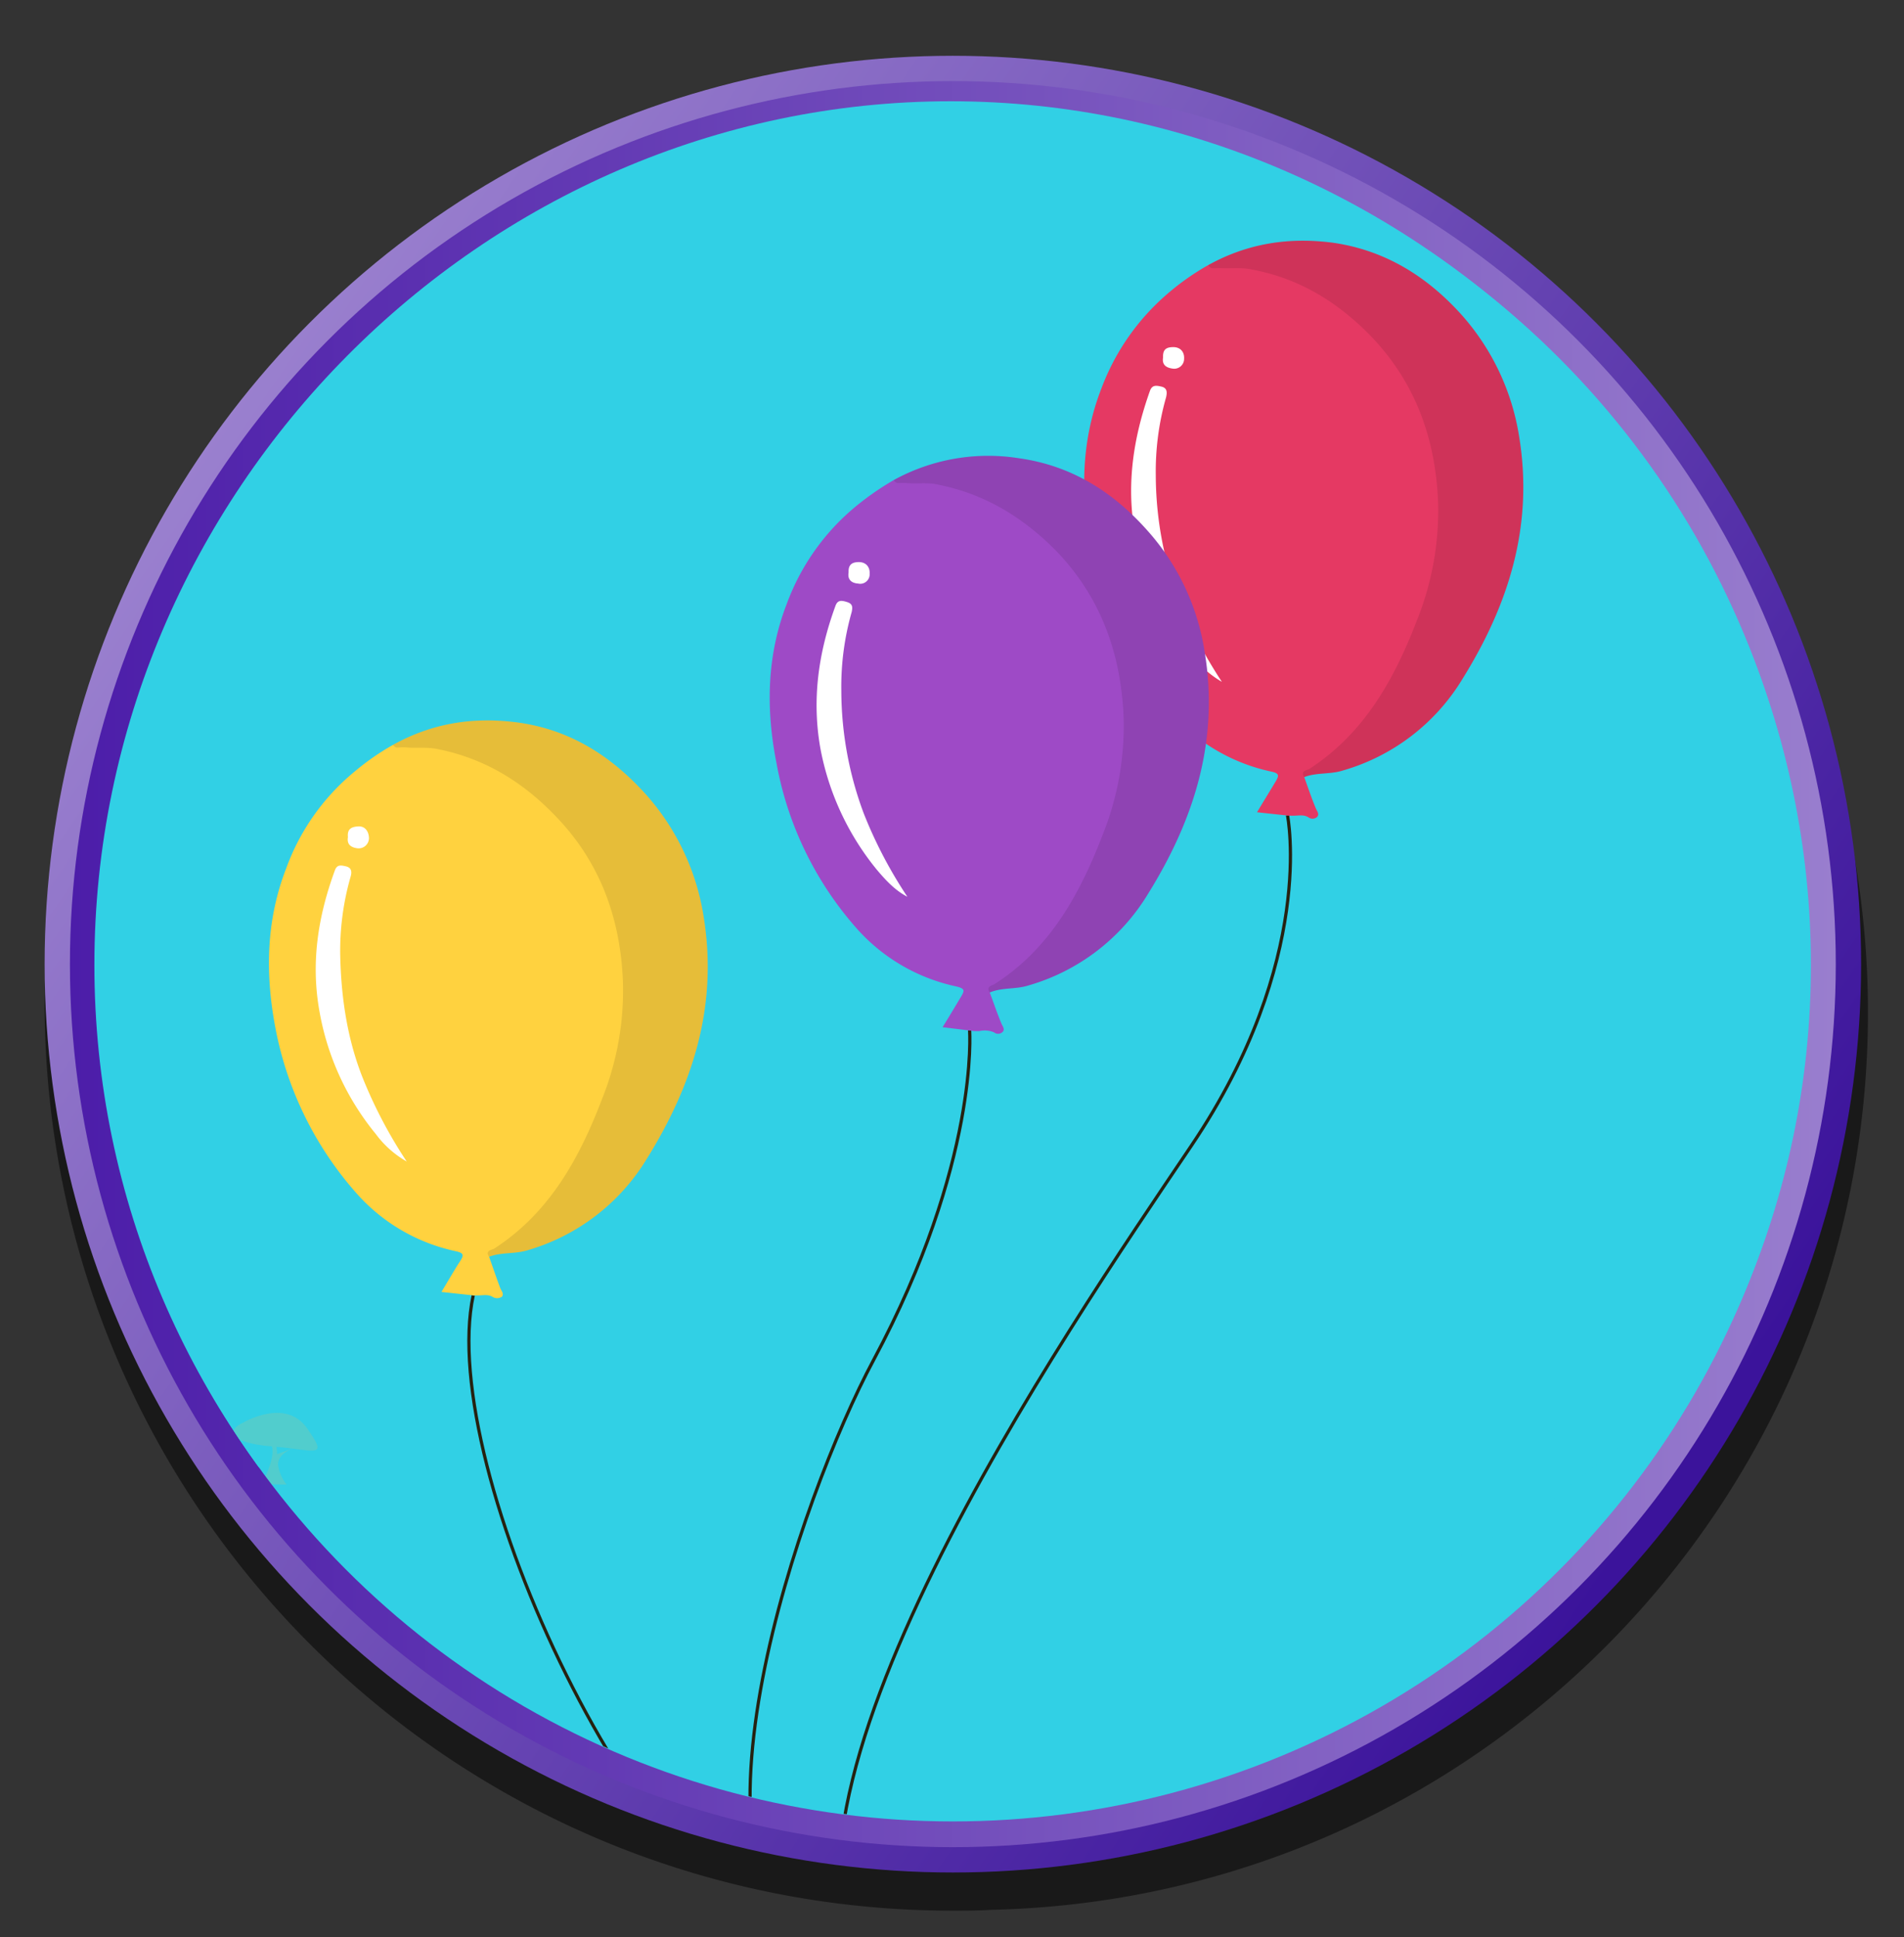 <svg id="SB39_Interactive_Icon_12_F1" xmlns="http://www.w3.org/2000/svg" xmlns:xlink="http://www.w3.org/1999/xlink" viewBox="0 0 443.8 451.5"><rect x="0" y="0" width="443.8" height="451.5" fill="#333333" stroke="none"/><defs><style>.cls-1,.cls-10{fill:none;}.cls-2{opacity:0.5;}.cls-3{fill:url(#linear-gradient);}.cls-4,.cls-6{fill:#31d0e5;}.cls-10,.cls-4{stroke-miterlimit:10;}.cls-4{stroke-width:6px;stroke:url(#linear-gradient-2);}.cls-5{clip-path:url(#clip-path);}.cls-7{opacity:0.14;}.cls-8{opacity:0.45;}.cls-9{fill:#77c9b0;}.cls-10{stroke:#262211;stroke-width:0.75px;}.cls-11{fill:#ffd23f;}.cls-12{opacity:0.1;}.cls-13{fill:#fff;}.cls-14{fill:#e53963;}.cls-15{fill:#9e4ac6;}</style><linearGradient id="linear-gradient" x1="43.4" y1="102.28" x2="392.67" y2="341.6" gradientUnits="userSpaceOnUse"><stop offset="0" stop-color="#9b81cf"/><stop offset="1" stop-color="#3b139b"/></linearGradient><linearGradient id="linear-gradient-2" x1="16.34" y1="224.74" x2="427.91" y2="224.74" gradientUnits="userSpaceOnUse"><stop offset="0" stop-color="#4c1da9"/><stop offset="1" stop-color="#997ece"/></linearGradient><clipPath id="clip-path"><path class="cls-1" d="M221.6,424.3C112.5,424.3,22,335,22,224.9S112.5,23.6,221.6,23.6s200.5,91.3,200.5,201.3S330.7,424.3,221.6,424.3Z"/></clipPath></defs><g id="Layer_1" data-name="Layer 1"><path class="cls-2" d="M435.4,236a208.4,208.4,0,0,0-25.5-100A211.5,211.5,0,0,0,222.1,22C105.2,22,10.4,116.8,10.4,233.7s94.8,211.6,211.7,211.6c3,0,6,0,8.9-.2C344.3,442.6,435.4,349.9,435.4,236Z"/><circle class="cls-3" cx="222.1" cy="224.7" r="211.7"/><circle class="cls-4" cx="222.1" cy="224.7" r="202.8"/><g class="cls-5"><path class="cls-6" d="M444.8,198.7c0,106.9-100,193.6-223.3,193.6S-12.7,315-12.7,208.1,98.2,5.1,221.5,5.1,444.8,91.8,444.8,198.7Z"/><ellipse class="cls-7" cx="176.5" cy="434.8" rx="39.5" ry="9.3" transform="translate(-37.4 17.1) rotate(-5)"/><ellipse class="cls-7" cx="344.8" cy="440.1" rx="39.5" ry="9.5" transform="translate(-66.3 61.2) rotate(-9.3)"/><ellipse class="cls-7" cx="117.2" cy="414.1" rx="23.9" ry="6.4" transform="matrix(0.99, -0.13, 0.13, 0.99, -51.64, 18.24)"/><g class="cls-8"><path class="cls-9" d="M56.6,331.6s9.9-6,15,1.3,2,5-8.2,4.2S52.9,333.2,56.6,331.6Z"/><path class="cls-9" d="M60.9,345.9s3.3-5.5,2.5-8.8.9-1.6.9-1.6l.3,3.4,3.5-1.3s-3.9,1.5-3.2,4.3a9.9,9.9,0,0,0,1.9,4.1Z"/></g><g id="_001" data-name="001"><path class="cls-10" d="M226,240.1s2.3,30.8-22.4,76.9c-16.9,31.5-47.7,119.7-12.9,139.9"/><path class="cls-10" d="M300.1,190s6.8,33.7-22.4,77-105.9,154.5-75,196.7"/><path class="cls-10" d="M190.7,456.9c-40.8-11.2-89-114.7-80.4-155"/><path class="cls-11" d="M164,213.6a55.6,55.6,0,0,0-13.4-28.4c-8-8.9-17.6-15.1-29.8-16.8-10.4-1.4-20,.1-29.2,5.2a57.7,57.7,0,0,0-8.8,6.1,52.3,52.3,0,0,0-16.1,22.7c-4.7,12.1-4.9,24.6-2.5,37.2A80.7,80.7,0,0,0,83,278a42.8,42.8,0,0,0,23.2,13.6c1.9.4,2,.9,1,2.4s-2.8,4.6-4.3,7.1l7.4.8h1.3c1.1,0,2.2-.3,3.3.4a2,2,0,0,0,2.1-.1c.5-.7-.1-1.3-.4-2-.9-2.4-1.7-4.8-2.6-7.3,2.8-1.1,5.9-.6,8.9-1.5A48.2,48.2,0,0,0,150.8,270C161.5,252.8,167.4,234.4,164,213.6ZM94.8,270.7"/><path class="cls-12" d="M114,292.9c-1-1.5.7-1.6,1.2-1.9,12.8-8.3,19.8-20.9,25.1-34.8a67.9,67.9,0,0,0,4.9-27.4c-.6-14.8-5.3-27.9-15.8-38.7-7.8-8.1-16.8-13.5-27.8-15.6-2.3-.4-4.5-.1-6.8-.3s-2.3.5-3.2-.6c9.2-5.1,18.8-6.6,29.2-5.2,12.2,1.7,21.8,7.9,29.8,16.8A55.6,55.6,0,0,1,164,213.6c3.4,20.8-2.5,39.2-13.2,56.4a48.2,48.2,0,0,1-27.9,21.4C119.9,292.3,116.8,291.8,114,292.9Z"/><path class="cls-13" d="M94.8,270.7a23.2,23.2,0,0,1-7.2-6.4,61.8,61.8,0,0,1-13.1-28.4c-2.1-11.4-.4-22.2,3.5-32.9.5-1.5,1.3-1.4,2.6-1.1s1.5,1.2,1.1,2.5a62.4,62.4,0,0,0-2.4,18.2c.2,9.7,1.6,19.4,5.2,28.5A107.9,107.9,0,0,0,94.8,270.7Z"/><path class="cls-13" d="M81.1,195.1c-.2-1.9.8-2.4,2.4-2.5s2.5,1.2,2.5,2.8a2.4,2.4,0,0,1-2.7,2.3C81.8,197.5,80.8,196.8,81.1,195.1Z"/><path class="cls-14" d="M354.1,101.8a55.6,55.6,0,0,0-13.4-28.4c-8-8.9-17.7-15-29.8-16.8-10.4-1.4-20.1.1-29.3,5.2a57.7,57.7,0,0,0-8.8,6.1,54,54,0,0,0-16.1,22.7c-4.7,12.1-4.9,24.6-2.4,37.2A79.6,79.6,0,0,0,273,166.2a43.1,43.1,0,0,0,23.2,13.6c2,.4,2,.9,1.1,2.4s-2.8,4.6-4.3,7.1l7.4.8h1.2c1.2,0,2.3-.3,3.4.4a1.6,1.6,0,0,0,2-.1c.6-.7,0-1.3-.3-2-1-2.4-1.8-4.8-2.7-7.3,2.9-1.1,6-.6,8.9-1.5a48.1,48.1,0,0,0,28-21.4C351.6,141,357.5,122.6,354.1,101.8Z"/><path class="cls-12" d="M304,181.1c-1-1.5.7-1.6,1.2-1.9,12.8-8.3,19.8-20.9,25.1-34.7a68.6,68.6,0,0,0,4.9-27.5c-.6-14.8-5.3-27.9-15.7-38.7-7.9-8.1-16.9-13.5-27.8-15.5-2.3-.5-4.6-.2-6.9-.3s-2.3.4-3.2-.7c9.2-5.1,18.9-6.6,29.3-5.2,12.1,1.8,21.8,7.9,29.8,16.8a55.6,55.6,0,0,1,13.4,28.4c3.4,20.8-2.5,39.2-13.2,56.4a48.1,48.1,0,0,1-28,21.4C310,180.5,306.9,180,304,181.1Z"/><path class="cls-13" d="M284.8,158.9a22.9,22.9,0,0,1-7.1-6.4,62,62,0,0,1-13.2-28.4c-2-11.3-.3-22.2,3.5-32.9.5-1.5,1.4-1.4,2.7-1.1s1.4,1.2,1.1,2.5a62.8,62.8,0,0,0-2.4,18.2,82.7,82.7,0,0,0,5.2,28.6A109.9,109.9,0,0,0,284.8,158.9Z"/><path class="cls-13" d="M271.1,83.3c-.1-1.9.8-2.4,2.4-2.4s2.6,1.1,2.5,2.7a2.3,2.3,0,0,1-2.7,2.3C271.8,85.7,270.8,85,271.1,83.3Z"/><path class="cls-15" d="M280.8,152a54.8,54.8,0,0,0-13.4-28.4c-8-9-17.7-15.1-29.9-16.8a45.7,45.7,0,0,0-29.2,5.1,65.8,65.8,0,0,0-8.8,6.1,53.2,53.2,0,0,0-16.1,22.7c-4.7,12.1-4.9,24.6-2.4,37.2a79.5,79.5,0,0,0,18.7,38.5,43,43,0,0,0,23.2,13.5c2,.5,2,.9,1.1,2.4s-2.8,4.7-4.3,7.1l7.4.9h1.2a5.6,5.6,0,0,1,3.4.3,1.5,1.5,0,0,0,2-.1c.6-.6,0-1.3-.3-2-1-2.4-1.8-4.8-2.7-7.2,2.9-1.2,6-.7,8.9-1.6a48.1,48.1,0,0,0,28-21.4C278.3,191.1,284.2,172.7,280.8,152Zm-69.3,57"/><path class="cls-12" d="M230.7,231.3c-1-1.5.7-1.6,1.2-2,12.8-8.2,19.8-20.9,25.1-34.7a68,68,0,0,0,4.9-27.5c-.6-14.7-5.3-27.9-15.7-38.7-7.9-8-16.9-13.4-27.8-15.5-2.3-.5-4.6-.1-6.9-.3s-2.3.4-3.2-.7a45.7,45.7,0,0,1,29.2-5.1c12.2,1.7,21.9,7.8,29.9,16.8A54.8,54.8,0,0,1,280.8,152c3.4,20.7-2.5,39.1-13.2,56.3a48.1,48.1,0,0,1-28,21.4C236.7,230.6,233.6,230.1,230.7,231.3Z"/><path class="cls-13" d="M211.5,209c-2.9-1.5-5.1-3.9-7.2-6.4a62.9,62.9,0,0,1-13.1-28.3c-2-11.4-.4-22.3,3.5-33,.5-1.5,1.4-1.4,2.7-1s1.4,1.1,1.1,2.4a63.5,63.5,0,0,0-2.4,18.3,82.1,82.1,0,0,0,5.2,28.5A103.7,103.7,0,0,0,211.5,209Z"/><path class="cls-13" d="M197.8,133.4c-.1-1.8.8-2.4,2.4-2.4s2.6,1.1,2.5,2.7A2.2,2.2,0,0,1,200,136C198.5,135.9,197.5,135.1,197.8,133.4Z"/></g></g></g></svg>